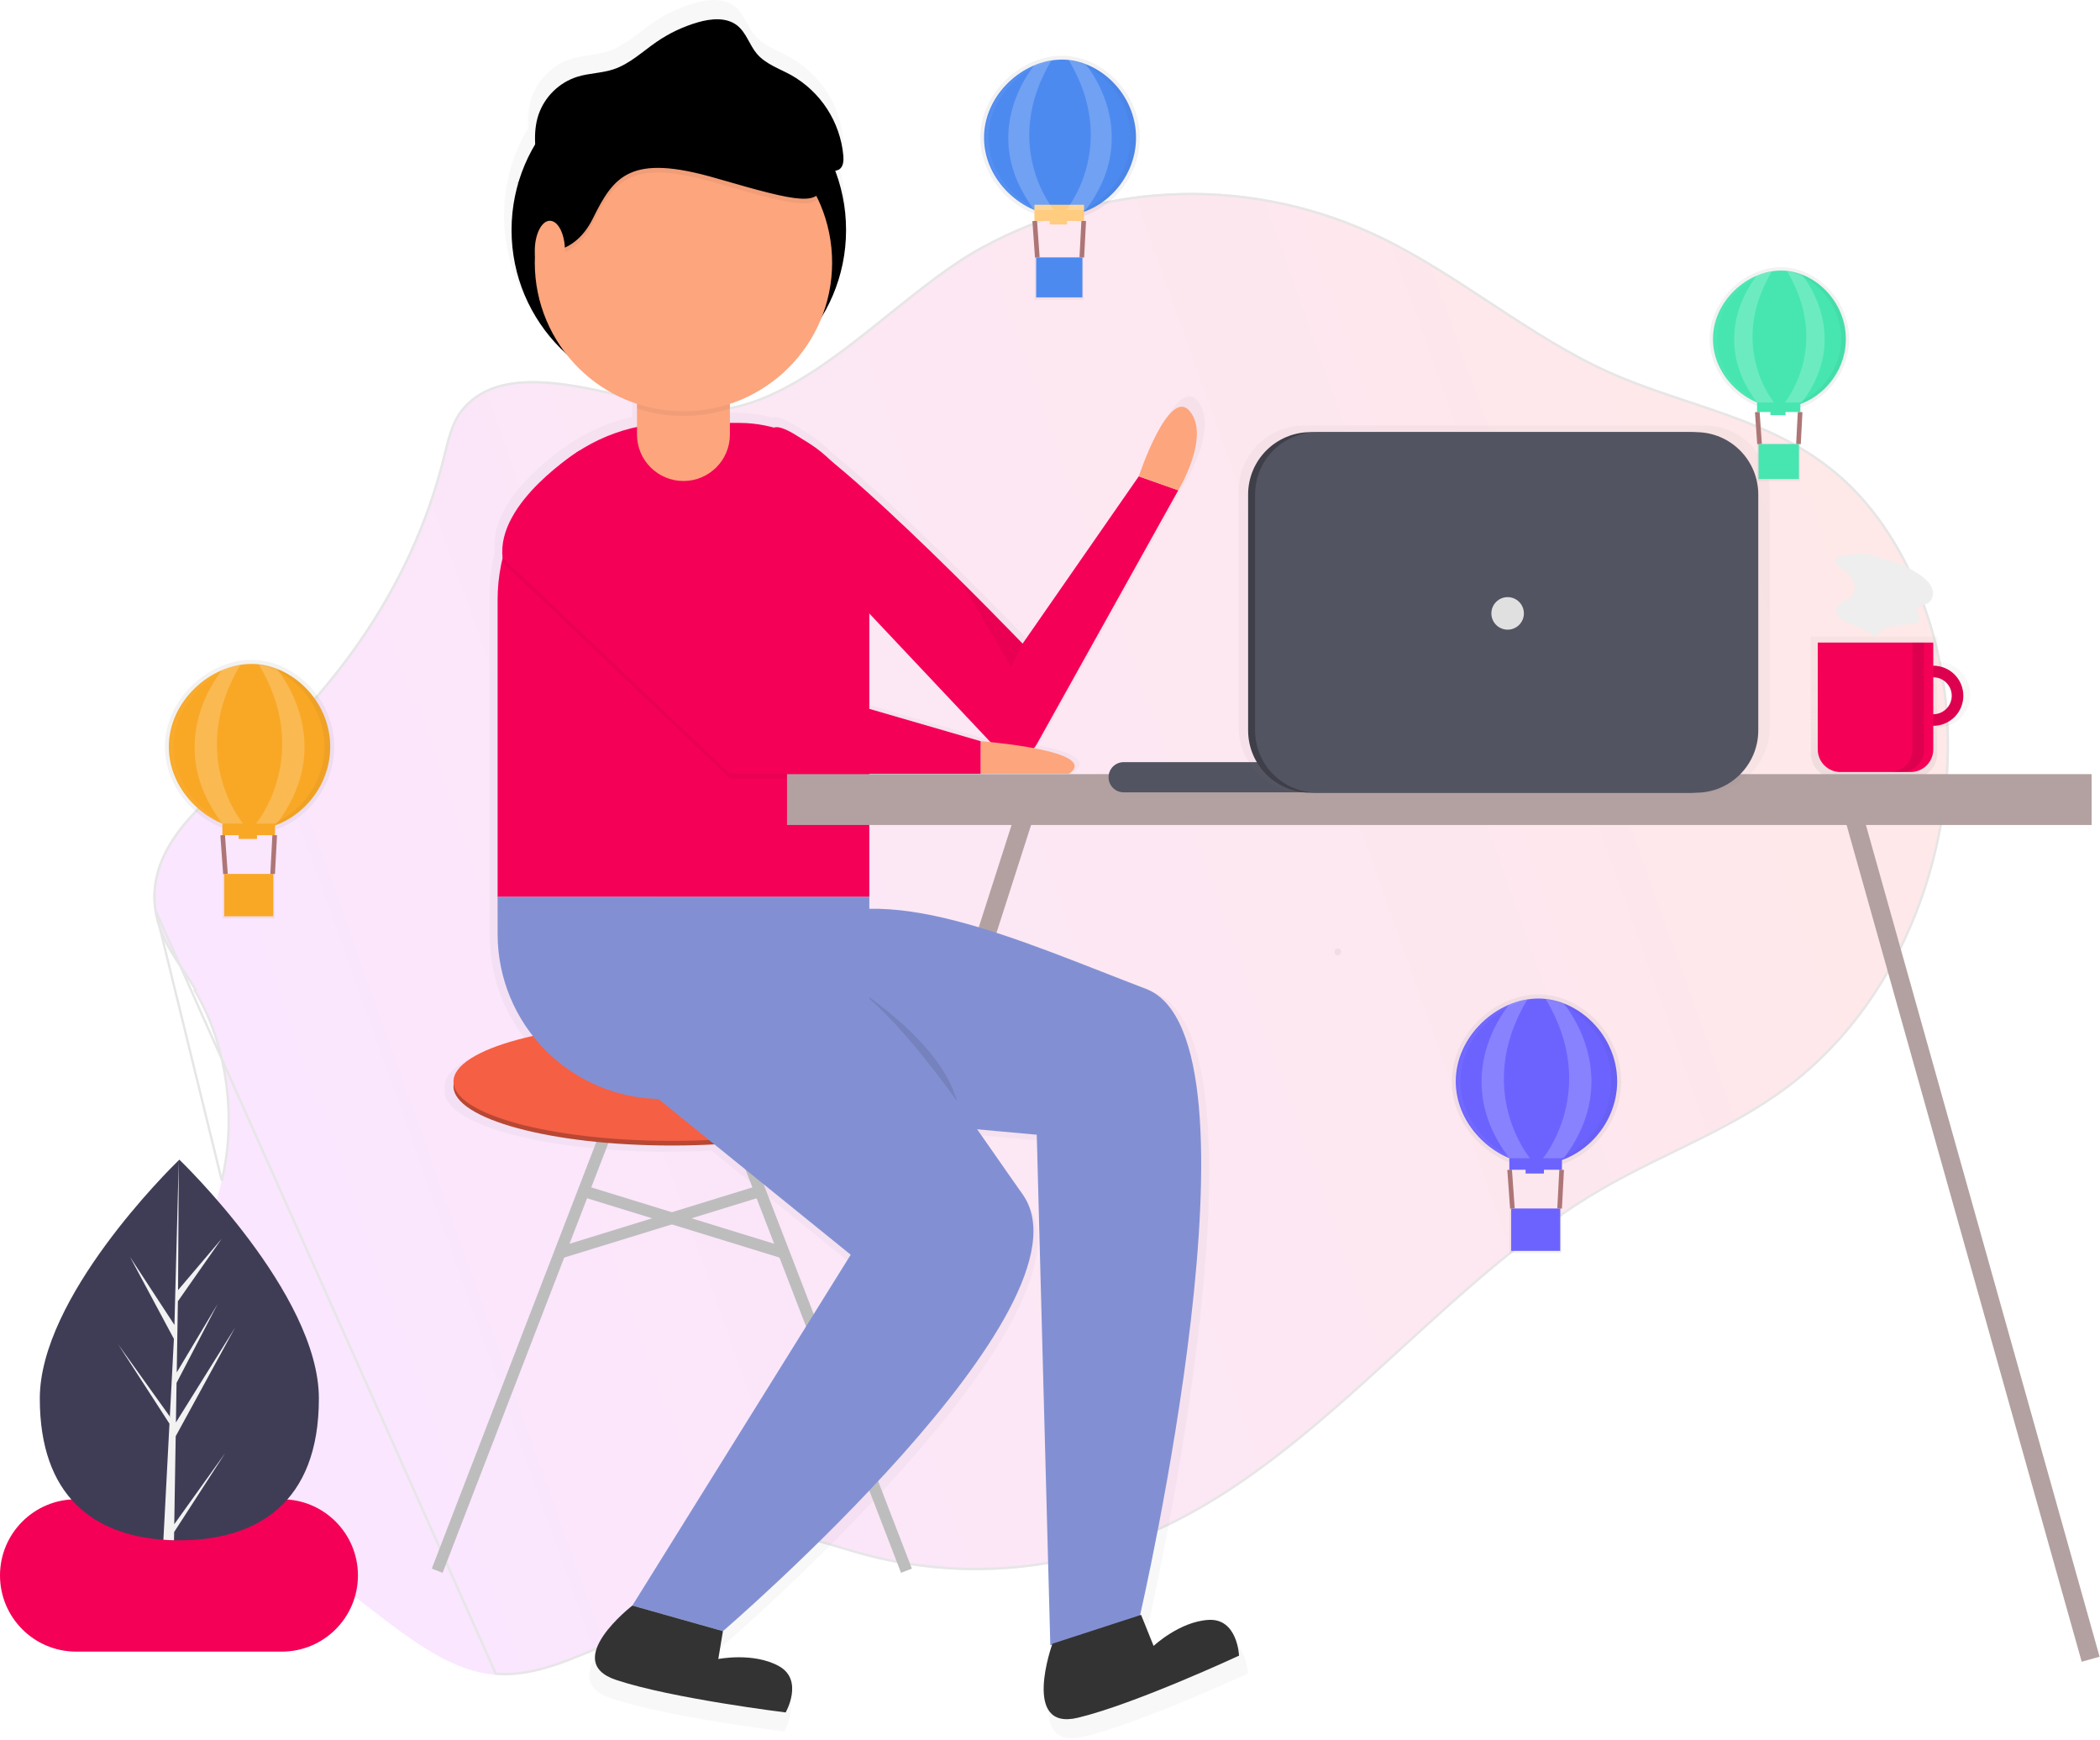 <svg  viewBox="0 0 904 749" fill="none" xmlns="http://www.w3.org/2000/svg">
<g id="undraw_Hello_qnas" clip-path="url(#clip0)">
<g id="background" opacity="0.1" filter="url(#filter0_d)">
<path d="M198.116 172.819C193.974 178.224 192.379 185.823 190.596 192.967C176.235 250.544 140.849 296.855 100.549 329.934C83.483 343.946 62.706 362.737 66.44 387.86C68.45 401.352 77.271 411.284 83.823 422.272C97.572 445.282 102.031 476.557 95.478 504.101C88.026 535.442 67.196 564.685 73.643 596.374C77.618 615.881 91.117 629.763 104.094 641.694C124.339 660.296 145.23 677.721 166.765 693.971C181.201 704.862 196.559 715.46 213.383 716.842C228.197 718.061 242.708 712.006 256.774 706.032C269.063 700.806 281.662 695.369 291.586 684.901C298.063 678.065 303.225 669.247 310.421 663.655C327.32 650.521 349.027 658.843 368.406 664.468C414.132 677.667 463.07 672.847 506.582 650.862C573.327 617.132 624.2 546.3 689.486 508.295C717.557 491.951 748.091 481.807 774.083 460.757C788.727 448.771 801.311 434.127 811.269 417.485C830.92 384.885 841.546 343.321 838.478 302.634C835.409 261.947 818.214 222.739 791.21 199.77C762.3 175.184 725.787 170.592 692.895 155.832C658.929 140.585 628.712 114.381 595.071 98.02C567.85 84.818 538.226 78.338 508.371 79.053C478.517 79.769 449.191 87.664 422.544 102.157C385.933 122.07 348.823 168.528 308.047 172.055C278.994 174.493 220.805 143.218 198.116 172.819Z" fill="url(#paint0_linear)"/>
<path d="M66.934 387.786C67.926 394.443 70.6 400.235 73.859 405.751C75.489 408.509 77.262 411.192 79.042 413.881L79.162 414.062C80.901 416.687 82.644 419.319 84.253 422.016C84.253 422.016 84.253 422.016 84.253 422.016L83.823 422.272C97.572 445.282 102.031 476.557 95.478 504.101L66.934 387.786ZM66.934 387.786C65.093 375.393 69.289 364.544 76.101 355.022C82.92 345.491 92.335 337.326 100.867 330.321C141.228 297.19 176.689 250.792 191.081 193.088M66.934 387.786L213.424 716.344C228.094 717.551 242.49 711.556 256.578 705.572C268.879 700.341 281.381 694.939 291.223 684.557C293.706 681.936 295.992 679.026 298.29 676.099C298.972 675.232 299.654 674.363 300.343 673.5C303.346 669.738 306.466 666.095 310.114 663.26C318.703 656.585 328.502 655.379 338.541 656.53C346.74 657.47 355.151 659.99 363.23 662.411C365.02 662.948 366.793 663.479 368.545 663.987C414.146 677.151 462.954 672.346 506.356 650.416C539.659 633.586 569.016 607.493 598.244 580.813C599.926 579.277 601.608 577.739 603.291 576.201C630.815 551.038 658.419 525.802 689.235 507.863C699.376 501.958 709.846 496.857 720.289 491.77C724.317 489.808 728.341 487.847 732.34 485.844C746.721 478.639 760.814 470.86 773.766 460.37C788.364 448.422 800.911 433.822 810.84 417.228L810.84 417.227C830.439 384.714 841.039 343.252 837.979 302.671C834.918 262.084 817.766 223.014 790.886 200.151C776.499 187.916 760.21 180.646 743.377 174.587C737.857 172.6 732.271 170.741 726.674 168.879C715.233 165.072 703.748 161.25 692.69 156.288C675.666 148.646 659.589 138.262 643.587 127.762C642.757 127.217 641.927 126.672 641.097 126.127C625.919 116.16 610.768 106.211 594.853 98.47C567.703 85.303 538.157 78.839 508.383 79.553C478.61 80.267 449.361 88.14 422.783 102.597C409.535 109.802 396.233 120.486 382.672 131.376C377.543 135.496 372.376 139.645 367.162 143.647C348.211 158.192 328.637 170.776 308.091 172.553L308.089 172.553C300.743 173.17 291.593 171.655 281.7 169.529C278.171 168.771 274.548 167.935 270.873 167.087C264.21 165.549 257.373 163.971 250.606 162.743C240.114 160.839 229.868 159.792 220.848 161.05C211.841 162.306 204.085 165.854 198.513 173.123C194.807 177.96 193.172 184.601 191.55 191.189C191.394 191.823 191.238 192.457 191.081 193.088M191.081 193.088C191.081 193.088 191.081 193.089 191.081 193.089L190.596 192.967L191.081 193.088Z" stroke="black"/>
</g>
<g id="Group" opacity="0.7">
<path id="Vector" opacity="0.7" d="M833.984 284.805V273.91H779.509V324.3C779.509 327.117 780.628 329.819 782.62 331.811C784.612 333.803 787.314 334.922 790.132 334.922H823.362C826.179 334.922 828.881 333.803 830.873 331.811C832.865 329.819 833.984 327.117 833.984 324.3V313.132C837.741 313.132 841.343 311.64 844 308.984C846.656 306.328 848.148 302.725 848.148 298.969C848.148 295.212 846.656 291.61 844 288.953C841.343 286.297 837.741 284.805 833.984 284.805V284.805ZM833.984 307.685V290.253C836.296 290.253 838.513 291.171 840.148 292.805C841.782 294.44 842.7 296.657 842.7 298.969C842.7 301.28 841.782 303.497 840.148 305.132C838.513 306.766 836.296 307.685 833.984 307.685V307.685Z" fill="url(#paint1_linear)"/>
</g>
<path id="Vector_2" d="M832.232 286.51C829.674 286.51 827.174 287.269 825.047 288.69C822.92 290.111 821.263 292.13 820.284 294.493C819.305 296.856 819.049 299.457 819.548 301.965C820.047 304.474 821.279 306.778 823.087 308.587C824.896 310.395 827.2 311.627 829.709 312.126C832.217 312.625 834.818 312.369 837.181 311.39C839.544 310.411 841.563 308.754 842.984 306.627C844.405 304.5 845.164 302 845.164 299.442C845.164 296.012 843.801 292.723 841.376 290.298C838.951 287.873 835.661 286.51 832.232 286.51V286.51ZM832.232 307.4C830.658 307.4 829.119 306.934 827.81 306.059C826.502 305.185 825.482 303.942 824.879 302.488C824.277 301.034 824.119 299.433 824.426 297.89C824.733 296.346 825.491 294.928 826.604 293.815C827.717 292.702 829.135 291.944 830.679 291.637C832.223 291.33 833.823 291.488 835.277 292.09C836.731 292.692 837.974 293.712 838.849 295.021C839.723 296.33 840.19 297.868 840.19 299.442C840.19 301.553 839.351 303.577 837.859 305.07C836.367 306.562 834.342 307.4 832.232 307.4Z" fill="#F50057"/>
<path id="Vector_3" opacity="0.1" d="M832.232 286.51C829.674 286.51 827.174 287.269 825.047 288.69C822.92 290.111 821.263 292.13 820.284 294.493C819.305 296.856 819.049 299.457 819.548 301.965C820.047 304.474 821.279 306.778 823.087 308.587C824.896 310.395 827.2 311.627 829.709 312.126C832.217 312.625 834.818 312.369 837.181 311.39C839.544 310.411 841.563 308.754 842.984 306.627C844.405 304.5 845.164 302 845.164 299.442C845.164 296.012 843.801 292.723 841.376 290.298C838.951 287.873 835.661 286.51 832.232 286.51V286.51ZM832.232 307.4C830.658 307.4 829.119 306.934 827.81 306.059C826.502 305.185 825.482 303.942 824.879 302.488C824.277 301.034 824.119 299.433 824.426 297.89C824.733 296.346 825.491 294.928 826.604 293.815C827.717 292.702 829.135 291.944 830.679 291.637C832.223 291.33 833.823 291.488 835.277 292.09C836.731 292.692 837.974 293.712 838.849 295.021C839.723 296.33 840.19 297.868 840.19 299.442C840.19 301.553 839.351 303.577 837.859 305.07C836.367 306.562 834.342 307.4 832.232 307.4Z" fill="black"/>
<path id="Vector_4" d="M782.493 276.563H832.232V322.52C832.232 325.106 831.204 327.586 829.376 329.414C827.547 331.242 825.068 332.27 822.482 332.27H792.243C789.657 332.27 787.177 331.242 785.349 329.414C783.52 327.586 782.493 325.106 782.493 322.52V276.563Z" fill="#F50057"/>
<path id="Vector_5" opacity="0.1" d="M823.279 276.563V322.571C823.279 325.143 822.257 327.61 820.438 329.429C818.619 331.248 816.152 332.27 813.58 332.27H818.554C821.126 332.27 823.593 331.248 825.412 329.429C827.231 327.61 828.253 325.143 828.253 322.571V276.563H823.279Z" fill="black"/>
<path id="Vector_6" d="M443.209 344.016L339.209 668.016" stroke="#B3A1A1" stroke-width="8" stroke-miterlimit="10"/>
<g id="Group_2" opacity="0.7">
<path id="Vector_7" opacity="0.7" d="M523.788 704.506C510.995 705.248 499.599 715.965 499.599 715.965L494.088 702.295L493.638 702.441C496.33 690.657 551.104 447.722 496.272 426.779C454.139 410.686 409.448 390.771 374.434 391.519V334.129H423.523V332.084H462.385C469.834 326.763 459.01 323.104 446.911 320.817C447.404 320.253 447.839 319.64 448.208 318.988L510.451 207.317C510.451 207.317 524.768 183.795 515.564 172.546C506.36 161.296 493.065 201.181 493.065 201.181L441.931 274.814C441.931 274.814 390.322 221.023 357.492 194.273C353.849 190.662 349.738 187.556 345.27 185.036C339.277 180.981 334.741 178.881 332.504 179.704C332.481 179.713 332.463 179.727 332.44 179.736C327.465 178.358 322.326 177.66 317.164 177.659H313.073V169.268C322.237 166.242 330.62 161.231 337.625 154.593C344.63 147.956 350.084 139.854 353.6 130.867C359.369 121.312 362.892 110.571 363.904 99.455C364.916 88.339 363.389 77.138 359.439 66.699C360.05 66.627 360.637 66.423 361.162 66.103C363.014 64.91 363.197 62.302 363.018 60.107C362.347 52.738 359.89 45.644 355.861 39.438C351.832 33.232 346.353 28.101 339.896 24.488C334.714 21.654 328.78 19.702 324.959 15.199C321.676 11.33 320.296 5.918 316.323 2.761C311.604 -0.99 304.785 -0.345 298.994 1.329C292.549 3.194 286.443 6.075 280.906 9.864C274.641 14.155 268.987 19.668 261.775 22.043C256.65 23.73 251.093 23.696 245.935 25.282C241.978 26.536 238.368 28.699 235.396 31.598C232.424 34.496 230.171 38.05 228.819 41.976C227.506 46.193 227.009 50.621 227.354 55.024C224.218 60.266 221.75 65.881 220.008 71.736C219.623 71.944 219.235 72.148 218.852 72.363L219.974 71.859C216.062 85.062 215.932 99.098 219.599 112.372C223.265 125.645 230.581 137.624 240.716 146.948C248.724 157.373 259.682 165.15 272.166 169.268V179.419C263.259 181.34 254.762 184.82 247.066 189.699L247.055 189.686C247.055 189.686 246.402 190.089 245.285 190.841C245.173 190.916 245.061 190.992 244.95 191.067C237.382 196.203 212.024 214.971 212.88 235.25C212.847 236.03 212.852 236.812 212.894 237.596C211.509 243.457 210.808 249.458 210.805 255.48V402.649C210.785 418.911 216.25 434.704 226.316 447.475C204.975 452.259 191.374 459.493 191.374 467.589C191.481 468.267 191.481 468.957 191.374 469.635C191.374 484.037 234.414 495.713 287.506 495.713C293.925 495.713 300.196 495.541 306.263 495.215L366.253 543.779L270.121 698.204C270.121 698.204 238.417 722.749 262.962 730.93C287.506 739.112 337.617 745.248 337.617 745.248C337.617 745.248 345.799 730.93 334.549 724.794C323.3 718.658 307.96 721.726 307.96 721.726L310.005 709.454C310.005 709.454 476.702 566.278 441.931 517.19C435.279 507.798 428.627 498.108 421.917 488.569L448.159 490.961L454.13 715.718L454.877 715.474C453.378 719.89 442.776 753.214 466.276 747.575C491.434 741.538 537.209 720.243 537.209 720.243C537.209 720.243 536.581 703.765 523.788 704.506ZM423.523 317.766L374.434 303.515V261.519L427.788 318.156C425.165 317.893 423.523 317.766 423.523 317.766Z" fill="url(#paint2_linear)"/>
</g>
<path id="Vector_8" d="M292.209 171.016C331.974 171.016 364.209 138.781 364.209 99.016C364.209 59.252 331.974 27.016 292.209 27.016C252.445 27.016 220.209 59.252 220.209 99.016C220.209 138.781 252.445 171.016 292.209 171.016Z" fill="black"/>
<path id="Vector_9" d="M374.209 264.016L429.156 322.345C430.313 323.573 431.743 324.511 433.331 325.083C434.918 325.655 436.618 325.845 438.293 325.637C439.967 325.429 441.569 324.829 442.969 323.886C444.368 322.943 445.525 321.684 446.347 320.21L507.209 211.016L490.209 205.016L440.209 277.016C440.209 277.016 346.342 179.179 333.209 184.016C320.076 188.853 374.209 264.016 374.209 264.016Z" fill="#F50057"/>
<path id="Vector_10" d="M269.209 466.016L188.209 676.016" stroke="#BDBDBD" stroke-width="5" stroke-miterlimit="10"/>
<path id="Vector_11" d="M309.209 466.016L390.209 676.016" stroke="#BDBDBD" stroke-width="5" stroke-miterlimit="10"/>
<path id="Vector_12" d="M289.209 493.016C341.124 493.016 383.209 481.599 383.209 467.516C383.209 453.433 341.124 442.016 289.209 442.016C237.294 442.016 195.209 453.433 195.209 467.516C195.209 481.599 237.294 493.016 289.209 493.016Z" fill="#B84733"/>
<path id="Vector_13" d="M289.209 491.016C341.124 491.016 383.209 479.599 383.209 465.516C383.209 451.433 341.124 440.016 289.209 440.016C237.294 440.016 195.209 451.433 195.209 465.516C195.209 479.599 237.294 491.016 289.209 491.016Z" fill="#F55F44"/>
<path id="Vector_14" d="M249.655 512.154L338.345 539.484" stroke="#BDBDBD" stroke-width="5" stroke-miterlimit="10"/>
<path id="Vector_15" d="M328.763 512.154L240.073 539.484" stroke="#BDBDBD" stroke-width="5" stroke-miterlimit="10"/>
<path id="Vector_16" d="M290.304 182.016H318.209C333.061 182.016 347.305 187.916 357.807 198.418C368.309 208.92 374.209 223.164 374.209 238.016V386.016H214.209V258.111C214.209 237.929 222.226 218.574 236.497 204.304C250.767 190.033 270.122 182.016 290.304 182.016V182.016Z" fill="#F50057"/>
<path id="Vector_17" opacity="0.05" d="M216.37 242.055L314.209 335.016H422.209V321.016L329.209 294.016L249.655 195.776C249.655 195.776 213.531 218.095 216.37 242.055Z" fill="black"/>
<path id="Vector_18" d="M216.37 240.055L314.209 333.016H422.209V319.016L329.209 292.016L249.655 193.776C249.655 193.776 213.531 216.095 216.37 240.055Z" fill="#F50057"/>
<path id="Vector_19" d="M422.209 319.016C422.209 319.016 474.209 323.016 460.209 333.016H422.209V319.016Z" fill="#FDA57D"/>
<g id="pants">
<path id="Vector_20" opacity="0.05" d="M214.209 386.016V390.683L374.209 391.016V386.016H214.209Z" fill="black"/>
<path id="Vector_21" d="M338.671 478.56L446.299 488.369L452.138 708.141L490.669 695.597C490.669 695.597 548.295 446.599 493.345 425.61C438.395 404.622 378.997 376.985 343.533 399.508C308.069 422.032 338.671 478.56 338.671 478.56Z" fill="#8290D3"/>
<path id="Vector_22" opacity="0.1" d="M345.209 411.016C345.209 411.016 404.209 441.016 412.209 475.016Z" fill="black"/>
<path id="Vector_23" d="M282.21 472.016L366.209 540.016L272.209 691.016L311.209 702.016C311.209 702.016 474.209 562.016 440.209 514.016C406.209 466.016 372.209 410.016 330.209 409.016C288.209 408.016 282.21 472.016 282.21 472.016Z" fill="#8290D3"/>
<path id="Vector_24" d="M214.209 386.016H374.209V473.016H285.209C266.379 473.016 248.32 465.536 235.005 452.221C221.689 438.906 214.209 420.846 214.209 402.016V386.016V386.016Z" fill="#8290D3"/>
</g>
<path id="Vector_25" opacity="0.05" d="M414.209 251.016L435.209 287.016L440.209 277.016L414.209 251.016Z" fill="black"/>
<path id="Vector_26" d="M272.209 691.016C272.209 691.016 241.209 715.016 265.209 723.016C289.209 731.016 338.209 737.016 338.209 737.016C338.209 737.016 346.209 723.016 335.209 717.016C324.209 711.016 309.209 714.016 309.209 714.016L311.209 702.016L272.209 691.016Z" fill="#333333"/>
<path id="Vector_27" d="M453.032 707.431C453.032 707.431 439.415 745.195 464.014 739.291C488.614 733.388 533.374 712.566 533.374 712.566C533.374 712.566 532.759 696.453 520.25 697.179C507.742 697.904 496.598 708.383 496.598 708.383L491.209 695.016L453.032 707.431Z" fill="#333333"/>
<path id="Vector_28" d="M294.209 147.016H294.209C283.163 147.016 274.209 155.97 274.209 167.016V187.016C274.209 198.062 283.163 207.016 294.209 207.016H294.209C305.255 207.016 314.209 198.062 314.209 187.016V167.016C314.209 155.97 305.255 147.016 294.209 147.016Z" fill="#FDA57D"/>
<path id="Vector_29" d="M121.301 645.267H32.784C14.678 645.267 0 659.945 0 678.051V678.051C0 696.157 14.678 710.835 32.784 710.835H121.301C139.408 710.835 154.085 696.157 154.085 678.051C154.085 659.945 139.408 645.267 121.301 645.267Z" fill="#F50057"/>
<path id="Vector_30" d="M575.876 411.183C576.265 411.169 576.633 411.005 576.903 410.725C577.174 410.446 577.325 410.072 577.325 409.683C577.325 409.294 577.174 408.92 576.903 408.64C576.633 408.36 576.265 408.196 575.876 408.183C575.487 408.196 575.119 408.36 574.848 408.64C574.578 408.92 574.427 409.294 574.427 409.683C574.427 410.072 574.578 410.446 574.848 410.725C575.119 411.005 575.487 411.169 575.876 411.183Z" fill="url(#paint3_linear)"/>
<path id="Vector_31" d="M795.971 344.016L899.971 714.108" stroke="#B3A1A1" stroke-width="8" stroke-miterlimit="10"/>
<path id="Vector_32" d="M900.393 333.178H338.787V355.063H900.393V333.178Z" fill="#B3A1A1"/>
<path id="Vector_33" d="M562.709 328.016H483.709C480.119 328.016 477.209 330.926 477.209 334.516V334.516C477.209 338.106 480.119 341.016 483.709 341.016H562.709C566.299 341.016 569.209 338.106 569.209 334.516C569.209 330.926 566.299 328.016 562.709 328.016Z" fill="#535461"/>
<g id="Group_3" opacity="0.7">
<path id="Vector_34" opacity="0.7" d="M733.649 183.077H561.429C545.843 183.077 533.209 195.711 533.209 211.297V312.959C533.209 328.544 545.843 341.178 561.429 341.178H733.649C749.234 341.178 761.869 328.544 761.869 312.959V211.297C761.869 195.711 749.234 183.077 733.649 183.077Z" fill="url(#paint4_linear)"/>
</g>
<path id="Vector_35" d="M727.06 185.994H564.121C549.3 185.994 537.286 198.008 537.286 212.829V314.343C537.286 329.164 549.3 341.178 564.121 341.178H727.06C741.88 341.178 753.895 329.164 753.895 314.343V212.829C753.895 198.008 741.88 185.994 727.06 185.994Z" fill="#3E3F49"/>
<path id="Vector_36" d="M730.06 185.994H567.121C552.3 185.994 540.286 198.008 540.286 212.829V314.343C540.286 329.164 552.3 341.178 567.121 341.178H730.06C744.88 341.178 756.895 329.164 756.895 314.343V212.829C756.895 198.008 744.88 185.994 730.06 185.994Z" fill="#535461"/>
<path id="Vector_37" d="M649 271C652.866 271 656 267.866 656 264C656 260.134 652.866 257 649 257C645.134 257 642 260.134 642 264C642 267.866 645.134 271 649 271Z" fill="#E0E0E0"/>
<g id="leaf">
<path id="leaf_2" d="M137.273 601.895C137.273 647.134 110.378 662.931 77.205 662.931C76.433 662.931 75.664 662.923 74.9 662.902C73.364 662.869 71.84 662.802 70.337 662.693C40.395 660.577 17.133 643.965 17.133 601.895C17.133 558.359 72.759 503.422 76.954 499.343L76.963 499.339C77.121 499.181 77.205 499.101 77.205 499.101C77.205 499.101 137.273 556.652 137.273 601.895Z" fill="#3F3D56"/>
<path id="Vector_38" d="M75.013 656.009L96.986 625.312L74.959 659.378L74.9 662.902C73.364 662.869 71.84 662.802 70.337 662.693L72.704 617.434L72.688 617.083L72.73 617.016L72.951 612.741L50.87 578.586L73.018 609.535L73.072 610.441L74.863 576.244L55.959 540.954L75.093 570.237L76.954 499.343L76.963 499.101V499.339L76.654 555.245L95.47 533.081L76.575 560.059L76.078 590.677L93.65 561.294L76.003 595.186L75.727 612.207L101.236 571.306L75.631 618.148L75.013 656.009Z" fill="#F2F2F2"/>
</g>
<g id="steam">
<path id="steam_2" d="M792.308 239.481C791.883 239.494 791.466 239.601 791.086 239.794C790.706 239.987 790.374 240.261 790.112 240.596C789.459 241.779 790.642 243.112 791.721 243.925C793.714 245.427 795.815 246.901 797.17 248.997C798.524 251.093 798.95 254.017 797.469 256.026C795.535 258.648 790.921 259.212 790.475 262.44C790.188 264.512 791.98 266.28 793.795 267.32C798.275 269.886 804.051 270.571 807.296 274.587C808.638 271.827 811.641 270.231 814.634 269.549C817.627 268.868 820.737 268.919 823.772 268.457C824.267 268.447 824.754 268.321 825.192 268.089C825.63 267.856 826.007 267.524 826.293 267.119C827.141 265.398 824.723 263.333 825.558 261.604C826.193 260.289 828.059 260.391 829.421 259.864C831.64 259.007 832.554 256.152 831.925 253.858C831.295 251.564 829.517 249.772 827.646 248.302C822.606 244.342 816.545 242.012 810.416 240.337C807.565 239.558 804.218 238.336 801.257 238.218C798.398 238.104 795.138 238.997 792.308 239.481Z" fill="#EEEEEE"/>
</g>
<g id="hand">
<path id="hand_2" d="M490.209 205.016C490.209 205.016 503.209 166.016 512.209 177.016C521.209 188.016 507.209 211.016 507.209 211.016L490.209 205.016Z" fill="#FDA57D"/>
</g>
<g id="head">
<path id="Vector_39" opacity="0.05" d="M294.209 149.016C288.905 149.016 283.818 151.123 280.067 154.874C276.316 158.625 274.209 163.712 274.209 169.016V175.811C287.2 180.084 301.218 180.084 314.209 175.811V169.016C314.209 163.712 312.102 158.625 308.351 154.874C304.6 151.123 299.513 149.016 294.209 149.016Z" fill="black"/>
<path id="Vector_40" d="M294.209 177.016C329.555 177.016 358.209 148.362 358.209 113.016C358.209 77.67 329.555 49.016 294.209 49.016C258.863 49.016 230.209 77.67 230.209 113.016C230.209 148.362 258.863 177.016 294.209 177.016Z" fill="#FDA57D"/>
<path id="Vector_41" opacity="0.05" d="M230.209 110.112C230.209 110.112 246.209 114.235 255.209 96.05C264.209 77.865 271.209 67.947 308.209 78.692C345.209 89.438 352.652 90.749 354.431 80.588C355.646 73.644 342.489 56.778 334.035 46.793C329.911 41.922 323.18 39.016 315.987 39.016H274.209L249.209 50.588L230.209 67.12L226.209 89.438L230.209 110.112Z" fill="black"/>
<path id="Vector_42" d="M230.209 108.112C230.209 108.112 246.209 112.235 255.209 94.05C264.209 75.865 271.209 65.947 308.209 76.692C345.209 87.438 352.652 88.749 354.431 78.588C355.646 71.644 342.489 54.778 334.035 44.793C329.911 39.922 323.18 37.016 315.987 37.016H274.209L249.209 48.588L230.209 65.12L226.209 87.438L230.209 108.112Z" fill="black"/>
<path id="Vector_43" d="M236.709 121.016C240.299 121.016 243.209 115.196 243.209 108.016C243.209 100.836 240.299 95.016 236.709 95.016C233.119 95.016 230.209 100.836 230.209 108.016C230.209 115.196 233.119 121.016 236.709 121.016Z" fill="#FDA57D"/>
<path id="Vector_44" d="M232.063 74.565C230.58 66.194 229.123 57.404 231.823 49.342C233.146 45.504 235.349 42.029 238.255 39.194C241.161 36.36 244.69 34.245 248.56 33.018C253.603 31.468 259.038 31.501 264.049 29.851C271.101 27.529 276.629 22.139 282.755 17.943C288.169 14.238 294.14 11.42 300.442 9.597C306.105 7.96 312.772 7.33 317.387 10.997C321.272 14.084 322.621 19.376 325.831 23.159C329.567 27.563 335.37 29.471 340.437 32.242C346.75 35.775 352.109 40.792 356.048 46.861C359.988 52.929 362.39 59.866 363.047 67.071C363.221 69.218 363.042 71.768 361.231 72.934C360.106 73.506 358.839 73.737 357.584 73.599C332.005 73.234 306.396 72.867 280.923 70.519C273.004 69.789 265.069 68.866 257.122 69.168C244.824 69.647 232.814 73.036 222.078 79.055" fill="black"/>
</g>
<g id="balloon1">
<path id="Vector_45" d="M796 145.905C796 162.978 781.768 176.809 766.649 176.809C751.53 176.809 736 162.969 736 145.905C736 128.84 751.513 115 766.624 115C781.735 115 796 128.84 796 145.905Z" fill="url(#paint5_linear)"/>
<path id="Vector_46" d="M794.594 145.905C794.594 162.172 781.04 175.365 766.615 175.365C752.191 175.365 737.398 162.172 737.398 145.905C737.398 129.638 752.182 116.444 766.615 116.444C781.048 116.444 794.594 129.638 794.594 145.905Z" fill="#47E6B1"/>
<path id="Vector_47" d="M774.82 191.103H756.477V207H774.82V191.103Z" fill="url(#paint6_linear)"/>
<path id="Vector_48" d="M774.401 191.103H757.021V206.169H774.401V191.103Z" fill="#47E6B1"/>
<path id="Vector_49" d="M774.192 191.103L774.912 177.33" stroke="#AD7676" stroke-width="2" stroke-miterlimit="10"/>
<path id="Vector_50" d="M757.448 191.103L756.469 177.33" stroke="#AD7676" stroke-width="2" stroke-miterlimit="10"/>
<g id="Group_4" opacity="0.2">
<path id="Vector_51" opacity="0.2" d="M761.123 192.404C761.106 192.513 761.106 192.623 761.123 192.732C761.118 192.771 761.118 192.81 761.123 192.849C761.172 192.705 761.172 192.548 761.123 192.404V192.404Z" fill="white"/>
<path id="Vector_52" opacity="0.2" d="M760.713 190.893C760.688 191.074 760.688 191.257 760.713 191.439C760.737 191.257 760.737 191.074 760.713 190.893Z" fill="white"/>
</g>
<path id="Vector_53" d="M768.625 176.406H762.136V178.682H768.625V176.406Z" fill="#47E6B1"/>
<g id="Group_5" opacity="0.2">
<path id="Vector_54" opacity="0.2" d="M766.624 116.344H765.594C779.633 116.948 792.542 129.898 792.542 145.779C792.542 161.659 779.633 174.609 765.594 175.214H766.624C781.048 175.214 794.602 162.02 794.602 145.753C794.602 129.487 781.04 116.344 766.624 116.344Z" fill="black"/>
</g>
<g id="Group_6" opacity="0.2">
<path id="Vector_55" opacity="0.2" d="M739.047 145.905C739.047 129.864 753.413 116.822 767.645 116.453H767.026C752.601 116.453 737.808 129.646 737.808 145.913C737.808 162.18 752.593 175.373 767.026 175.373H767.645C753.413 174.995 739.047 161.945 739.047 145.905Z" fill="white"/>
</g>
<path id="Vector_56" d="M775.012 171.233H756.36V177.33H775.012V171.233Z" fill="#47E6B1"/>
<path id="Vector_57" opacity="0.2" d="M756.36 118.594C756.36 118.594 734.208 143.998 756.36 173.223H763.677C763.677 173.223 743.476 149.079 762.748 116.78L759.139 117.62L756.36 118.594Z" fill="white"/>
<path id="Vector_58" opacity="0.2" d="M775.632 118.208C775.632 118.208 797.783 143.998 775.632 173.232H768.315C768.315 173.232 788.516 148.878 769.244 116.587L772.852 117.309L775.632 118.208Z" fill="white"/>
</g>
<g id="balloon2">
<path id="Vector_59" d="M490.64 59.25C490.64 78.72 474.38 94.5 457.06 94.5C439.74 94.5 422 78.71 422 59.25C422 39.79 439.75 24 457.06 24C474.37 24 490.64 39.78 490.64 59.25Z" fill="url(#paint7_linear)"/>
<path id="Vector_60" d="M489.03 59.25C489.03 77.8 473.53 92.85 457.03 92.85C440.53 92.85 423.61 77.85 423.61 59.25C423.61 40.65 440.53 25.65 457.03 25.65C473.53 25.65 489.03 40.69 489.03 59.25Z" fill="#4D8AF0"/>
<path id="Vector_61" d="M466.41 110.79H445.43V128.92H466.41V110.79Z" fill="url(#paint8_linear)"/>
<path id="Vector_62" d="M465.94 110.79H446.05V127.98H465.94V110.79Z" fill="#4D8AF0"/>
<path id="Vector_63" d="M465.69 110.79L466.52 95.08" stroke="#AD7676" stroke-width="2" stroke-miterlimit="10"/>
<path id="Vector_64" d="M446.54 110.79L445.42 95.08" stroke="#AD7676" stroke-width="2" stroke-miterlimit="10"/>
<g id="Group_7" opacity="0.2">
<path id="Vector_65" opacity="0.2" d="M450.75 112.27C450.729 112.396 450.729 112.524 450.75 112.65C450.745 112.693 450.745 112.737 450.75 112.78C450.807 112.615 450.807 112.435 450.75 112.27V112.27Z" fill="white"/>
<path id="Vector_66" opacity="0.2" d="M450.27 110.55C450.242 110.756 450.242 110.964 450.27 111.17C450.298 110.964 450.298 110.756 450.27 110.55V110.55Z" fill="white"/>
</g>
<path id="Vector_67" d="M459.33 94.02H451.9V96.61H459.33V94.02Z" fill="#FFCC80"/>
<g id="Group_8" opacity="0.2">
<path id="Vector_68" opacity="0.2" d="M457.03 25.53H455.85C471.91 26.22 486.68 40.99 486.68 59.1C486.68 77.21 471.9 92 455.85 92.7H457.03C473.53 92.7 489.03 77.7 489.03 59.1C489.03 40.5 473.5 25.53 457.03 25.53Z" fill="black"/>
</g>
<g id="Group_9" opacity="0.2">
<path id="Vector_69" opacity="0.2" d="M425.5 59.25C425.5 40.96 441.94 26.08 458.21 25.66H457.5C441 25.66 424.08 40.66 424.08 59.26C424.08 77.86 441 92.86 457.5 92.86H458.21C441.93 92.41 425.5 77.54 425.5 59.25Z" fill="white"/>
</g>
<path id="Vector_70" d="M466.64 88.13H445.3V95.09H466.64V88.13Z" fill="#FFCC80"/>
<path id="Vector_71" opacity="0.2" d="M445.3 28.1C445.3 28.1 419.96 57.1 445.3 90.4H453.67C453.67 90.4 430.56 62.83 452.6 26L448.47 26.94L445.3 28.1Z" fill="white"/>
<path id="Vector_72" opacity="0.2" d="M467.34 27.65C467.34 27.65 492.68 57.06 467.34 90.39H458.97C458.97 90.39 482.08 62.62 460.03 25.79L464.16 26.62L467.34 27.65Z" fill="white"/>
</g>
<g id="balloon4">
<path id="Vector_73" d="M143.86 321.41C143.86 342.07 126.6 358.82 108.22 358.82C89.84 358.82 71 342.07 71 321.41C71 300.75 89.84 284 108.22 284C126.6 284 143.86 300.75 143.86 321.41Z" fill="url(#paint9_linear)"/>
<path id="Vector_74" d="M142.15 321.41C142.15 341.11 125.7 357.07 108.15 357.07C90.6 357.07 72.68 341.07 72.68 321.41C72.68 301.75 90.68 285.75 108.15 285.75C125.62 285.75 142.15 301.71 142.15 321.41Z" fill="#F9A826"/>
<path id="Vector_75" d="M118.14 376.12H95.87V395.36H118.14V376.12Z" fill="url(#paint10_linear)"/>
<path id="Vector_76" d="M117.64 376.12H96.53V394.36H117.64V376.12Z" fill="#F9A826"/>
<path id="Vector_77" d="M117.37 376.12L118.25 359.45" stroke="#AD7676" stroke-width="2" stroke-miterlimit="10"/>
<path id="Vector_78" d="M97.05 376.12L95.86 359.45" stroke="#AD7676" stroke-width="2" stroke-miterlimit="10"/>
<g id="Group_10" opacity="0.2">
<path id="Vector_79" opacity="0.2" d="M101.51 377.69C101.488 377.822 101.488 377.958 101.51 378.09C101.504 378.136 101.504 378.184 101.51 378.23C101.57 378.055 101.57 377.865 101.51 377.69V377.69Z" fill="white"/>
<path id="Vector_80" opacity="0.2" d="M101.01 375.86C100.98 376.079 100.98 376.301 101.01 376.52C101.039 376.301 101.039 376.079 101.01 375.86V375.86Z" fill="white"/>
</g>
<path id="Vector_81" d="M110.62 358.32H102.74V361.07H110.62V358.32Z" fill="#F9A826"/>
<g id="Group_11" opacity="0.2">
<path id="Vector_82" opacity="0.2" d="M108.18 285.62H106.93C123.93 286.36 139.65 302.03 139.65 321.25C139.65 340.47 123.97 356.22 106.93 356.92H108.18C125.7 356.92 142.18 340.92 142.18 321.26C142.18 301.6 125.7 285.62 108.18 285.62Z" fill="black"/>
</g>
<g id="Group_12" opacity="0.2">
<path id="Vector_83" opacity="0.2" d="M74.71 321.41C74.71 302 92.16 286.21 109.43 285.76H108.68C91.16 285.76 73.21 301.76 73.21 321.42C73.21 341.08 91.21 357.08 108.68 357.08H109.43C92.15 356.61 74.71 340.82 74.71 321.41Z" fill="white"/>
</g>
<path id="Vector_84" d="M118.38 352.07H95.73V359.45H118.38V352.07Z" fill="#F9A826"/>
<path id="Vector_85" opacity="0.2" d="M95.73 288.34C95.73 288.34 68.83 319.09 95.73 354.47H104.61C104.61 354.47 80.09 325.22 103.49 286.12L99.11 287.12L95.73 288.34Z" fill="white"/>
<path id="Vector_86" opacity="0.2" d="M119.13 287.88C119.13 287.88 146.03 319.1 119.13 354.48H110.25C110.25 354.48 134.78 325 111.38 285.91L115.76 286.79L119.13 287.88Z" fill="white"/>
</g>
<g id="balloon3">
<path id="Vector_87" d="M697.86 465.41C697.86 486.07 680.6 502.82 662.22 502.82C643.84 502.82 625 486.07 625 465.41C625 444.75 643.84 428 662.22 428C680.6 428 697.86 444.75 697.86 465.41Z" fill="url(#paint11_linear)"/>
<path id="Vector_88" d="M696.15 465.41C696.15 485.11 679.7 501.07 662.15 501.07C644.6 501.07 626.68 485.07 626.68 465.41C626.68 445.75 644.68 429.75 662.15 429.75C679.62 429.75 696.15 445.71 696.15 465.41Z" fill="#6C63FF"/>
<path id="Vector_89" d="M672.14 520.12H649.87V539.36H672.14V520.12Z" fill="url(#paint12_linear)"/>
<path id="Vector_90" d="M671.64 520.12H650.53V538.36H671.64V520.12Z" fill="#6C63FF"/>
<path id="Vector_91" d="M671.37 520.12L672.25 503.45" stroke="#AD7676" stroke-width="2" stroke-miterlimit="10"/>
<path id="Vector_92" d="M651.05 520.12L649.86 503.45" stroke="#AD7676" stroke-width="2" stroke-miterlimit="10"/>
<g id="Group_13" opacity="0.2">
<path id="Vector_93" opacity="0.2" d="M655.51 521.69C655.488 521.822 655.488 521.958 655.51 522.09C655.504 522.136 655.504 522.184 655.51 522.23C655.57 522.055 655.57 521.865 655.51 521.69V521.69Z" fill="white"/>
<path id="Vector_94" opacity="0.2" d="M655.01 519.86C654.98 520.079 654.98 520.301 655.01 520.52C655.039 520.301 655.039 520.079 655.01 519.86V519.86Z" fill="white"/>
</g>
<path id="Vector_95" d="M664.62 502.32H656.74V505.07H664.62V502.32Z" fill="#6C63FF"/>
<g id="Group_14" opacity="0.2">
<path id="Vector_96" opacity="0.2" d="M662.18 429.62H660.93C677.93 430.36 693.65 446.03 693.65 465.25C693.65 484.47 677.97 500.22 660.93 500.92H662.18C679.7 500.92 696.18 484.92 696.18 465.26C696.18 445.6 679.7 429.62 662.18 429.62Z" fill="black"/>
</g>
<g id="Group_15" opacity="0.2">
<path id="Vector_97" opacity="0.2" d="M628.71 465.41C628.71 446 646.16 430.21 663.43 429.76H662.68C645.16 429.76 627.21 445.76 627.21 465.42C627.21 485.08 645.21 501.08 662.68 501.08H663.43C646.15 500.61 628.71 484.82 628.71 465.41Z" fill="white"/>
</g>
<path id="Vector_98" d="M672.38 496.07H649.73V503.45H672.38V496.07Z" fill="#6C63FF"/>
<path id="Vector_99" opacity="0.2" d="M649.73 432.34C649.73 432.34 622.83 463.09 649.73 498.47H658.61C658.61 498.47 634.09 469.22 657.49 430.12L653.11 431.12L649.73 432.34Z" fill="white"/>
<path id="Vector_100" opacity="0.2" d="M673.13 431.88C673.13 431.88 700.03 463.1 673.13 498.48H664.25C664.25 498.48 688.78 469 665.38 429.91L669.76 430.79L673.13 431.88Z" fill="white"/>
</g>
</g>
<defs>
<filter id="filter0_d" x="62" y="79" width="781" height="646" filterUnits="userSpaceOnUse" color-interpolation-filters="sRGB">
<feFlood flood-opacity="0" result="BackgroundImageFix"/>
<feColorMatrix in="SourceAlpha" type="matrix" values="0 0 0 0 0 0 0 0 0 0 0 0 0 0 0 0 0 0 127 0"/>
<feOffset dy="4"/>
<feGaussianBlur stdDeviation="2"/>
<feColorMatrix type="matrix" values="0 0 0 0 0 0 0 0 0 0 0 0 0 0 0 0 0 0 0.25 0"/>
<feBlend mode="normal" in2="BackgroundImageFix" result="effect1_dropShadow"/>
<feBlend mode="normal" in="SourceGraphic" in2="effect1_dropShadow" result="shape"/>
</filter>
<linearGradient id="paint0_linear" x1="802" y1="214" x2="81" y2="471" gradientUnits="userSpaceOnUse">
<stop stop-color="#FC1313"/>
<stop offset="0.996" stop-color="#CC00FF"/>
</linearGradient>
<linearGradient id="paint1_linear" x1="813.828" y1="334.922" x2="813.828" y2="273.91" gradientUnits="userSpaceOnUse">
<stop stop-color="#808080" stop-opacity="0.25"/>
<stop offset="0.535" stop-color="#808080" stop-opacity="0.12"/>
<stop offset="1" stop-color="#808080" stop-opacity="0.1"/>
</linearGradient>
<linearGradient id="paint2_linear" x1="177983" y1="616610" x2="177983" y2="56783.9" gradientUnits="userSpaceOnUse">
<stop stop-color="#808080" stop-opacity="0.25"/>
<stop offset="0.535" stop-color="#808080" stop-opacity="0.12"/>
<stop offset="1" stop-color="#808080" stop-opacity="0.1"/>
</linearGradient>
<linearGradient id="paint3_linear" x1="2677.36" y1="1869.41" x2="2677.36" y2="1860.41" gradientUnits="userSpaceOnUse">
<stop stop-color="#808080" stop-opacity="0.25"/>
<stop offset="0.535" stop-color="#808080" stop-opacity="0.12"/>
<stop offset="1" stop-color="#808080" stop-opacity="0.1"/>
</linearGradient>
<linearGradient id="paint4_linear" x1="148599" y1="54123.8" x2="148599" y2="29127.8" gradientUnits="userSpaceOnUse">
<stop stop-color="#808080" stop-opacity="0.25"/>
<stop offset="0.535" stop-color="#808080" stop-opacity="0.12"/>
<stop offset="1" stop-color="#808080" stop-opacity="0.1"/>
</linearGradient>
<linearGradient id="paint5_linear" x1="69151" y1="30562.8" x2="69151" y2="26013.1" gradientUnits="userSpaceOnUse">
<stop stop-color="#808080" stop-opacity="0.25"/>
<stop offset="0.54" stop-color="#808080" stop-opacity="0.12"/>
<stop offset="1" stop-color="#808080" stop-opacity="0.1"/>
</linearGradient>
<linearGradient id="paint6_linear" x1="21464.2" y1="8291.62" x2="21464.2" y2="7990.68" gradientUnits="userSpaceOnUse">
<stop stop-color="#808080" stop-opacity="0.25"/>
<stop offset="0.54" stop-color="#808080" stop-opacity="0.12"/>
<stop offset="1" stop-color="#808080" stop-opacity="0.1"/>
</linearGradient>
<linearGradient id="paint7_linear" x1="69049.7" y1="6333.04" x2="69049.7" y2="1363.5" gradientUnits="userSpaceOnUse">
<stop stop-color="#808080" stop-opacity="0.25"/>
<stop offset="0.54" stop-color="#808080" stop-opacity="0.12"/>
<stop offset="1" stop-color="#808080" stop-opacity="0.1"/>
</linearGradient>
<linearGradient id="paint8_linear" x1="21185" y1="2012.99" x2="21185" y2="1684.29" gradientUnits="userSpaceOnUse">
<stop stop-color="#808080" stop-opacity="0.25"/>
<stop offset="0.54" stop-color="#808080" stop-opacity="0.12"/>
<stop offset="1" stop-color="#808080" stop-opacity="0.1"/>
</linearGradient>
<linearGradient id="paint9_linear" x1="82899.7" y1="7661.25" x2="82899.7" y2="2063.22" gradientUnits="userSpaceOnUse">
<stop stop-color="#808080" stop-opacity="0.25"/>
<stop offset="0.54" stop-color="#808080" stop-opacity="0.12"/>
<stop offset="1" stop-color="#808080" stop-opacity="0.1"/>
</linearGradient>
<linearGradient id="paint10_linear" x1="25161" y1="2610.65" x2="25161" y2="2240.48" gradientUnits="userSpaceOnUse">
<stop stop-color="#808080" stop-opacity="0.25"/>
<stop offset="0.54" stop-color="#808080" stop-opacity="0.12"/>
<stop offset="1" stop-color="#808080" stop-opacity="0.1"/>
</linearGradient>
<linearGradient id="paint11_linear" x1="83453.7" y1="7805.25" x2="83453.7" y2="2207.22" gradientUnits="userSpaceOnUse">
<stop stop-color="#808080" stop-opacity="0.25"/>
<stop offset="0.54" stop-color="#808080" stop-opacity="0.12"/>
<stop offset="1" stop-color="#808080" stop-opacity="0.1"/>
</linearGradient>
<linearGradient id="paint12_linear" x1="25715" y1="2754.65" x2="25715" y2="2384.48" gradientUnits="userSpaceOnUse">
<stop stop-color="#808080" stop-opacity="0.25"/>
<stop offset="0.54" stop-color="#808080" stop-opacity="0.12"/>
<stop offset="1" stop-color="#808080" stop-opacity="0.1"/>
</linearGradient>
<clipPath id="clip0">
<rect width="903.822" height="748.215" fill="white"/>
</clipPath>
</defs>
</svg>
